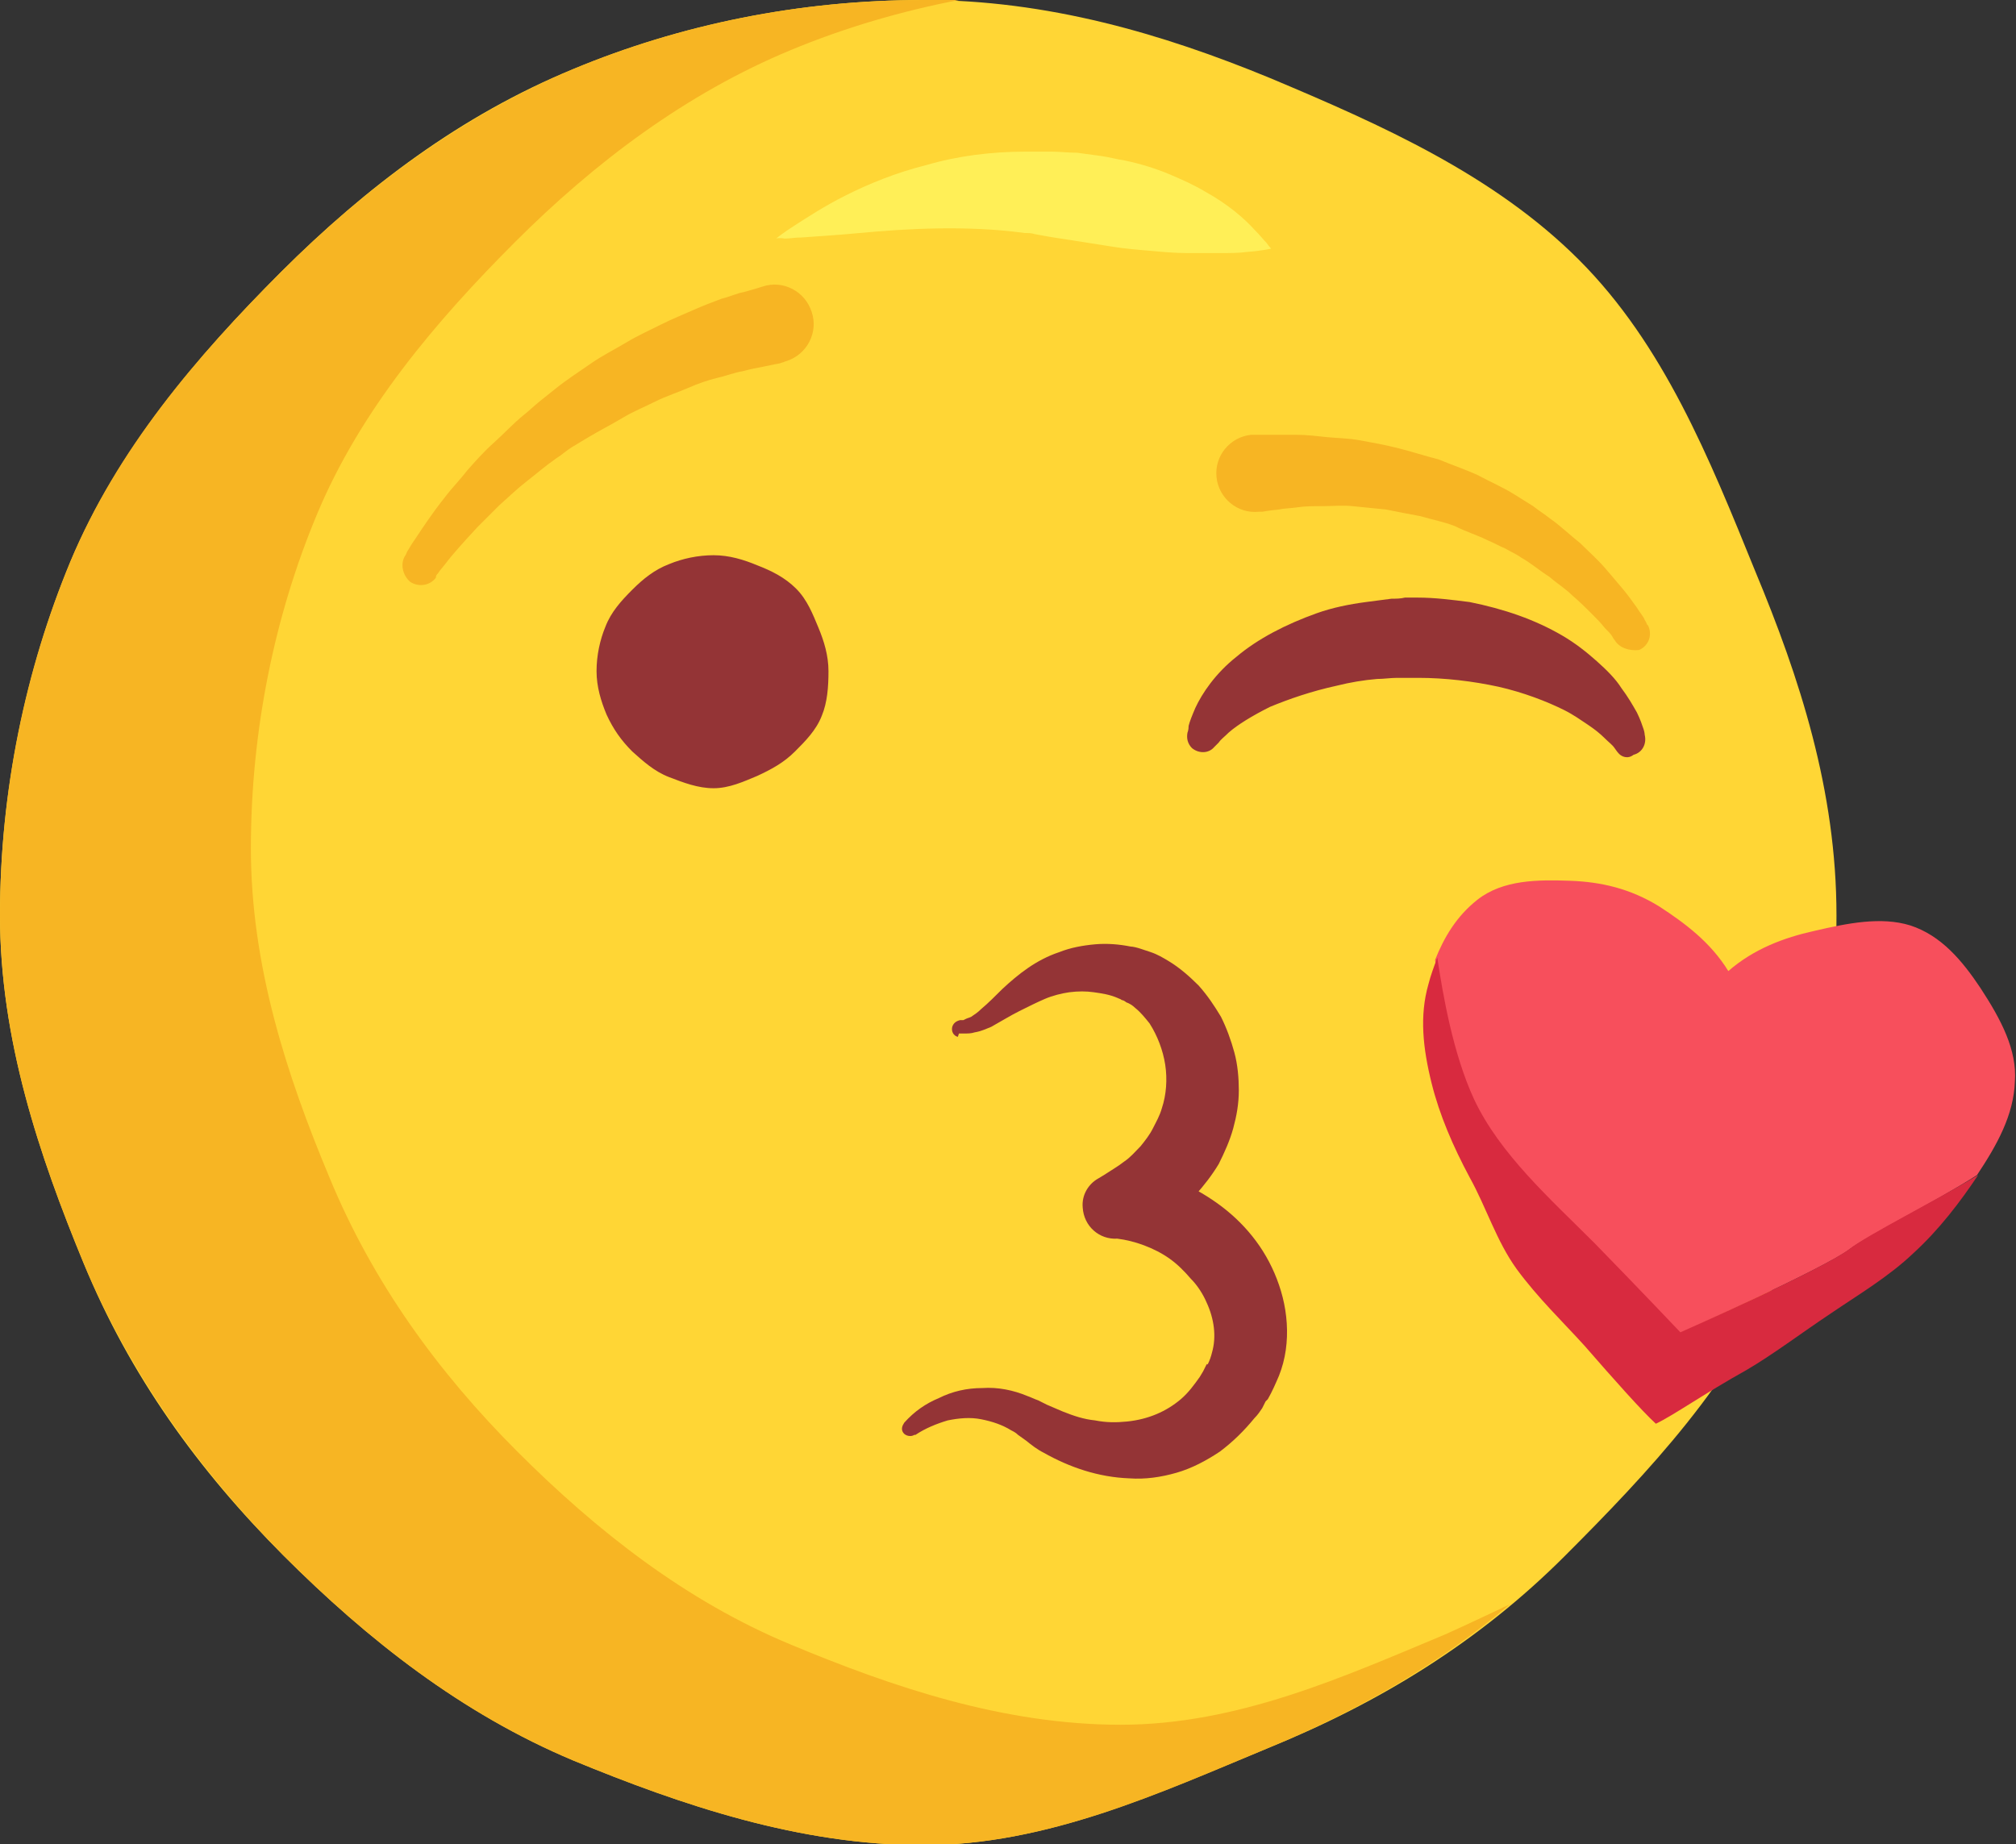 <svg xmlns="http://www.w3.org/2000/svg" viewBox="0 0 180.8 165.4"><rect x="0" y="0" width="180.8" height="165.4" fill="#333333" stroke="none"/><style>.st1{fill:#f7b523}</style><g id="Kiss"><path d="M164.7 82.1c0 11.1-1 22.2-5 31.8-4.2 10-11.8 18.1-19.4 25.7-7.6 7.6-16.5 13.1-26.6 17.2-9.7 4-19.8 8.7-30.9 8.7-11.1 0-21.7-3.6-31.4-7.6-10-4.2-18.4-10.8-26-18.4-7.6-7.6-13.8-16.2-17.9-26.2-4-9.7-7.5-20.1-7.5-31.2 0-11.1 2.3-22 6.3-31.7 4.2-10 11.3-18.4 18.9-26 7.6-7.6 16.2-14.1 26.2-18.2C61 2.2 71.7 0 82.8 0s21.4 3 31.1 7c10 4.2 20.1 8.7 27.7 16.3 7.6 7.6 11.7 17.8 15.8 27.9 4 9.6 7.3 19.7 7.3 30.9z" fill="#ffd635"/><path class="st1" d="M100.5 154.7c-10.5 0-20.5-3.4-29.6-7.2-9.4-3.9-17.4-10.2-24.5-17.3-7.1-7.1-13-15.2-16.9-24.7-3.8-9.1-7-18.9-7-29.4s2.1-20.8 5.9-29.9c3.9-9.4 10.7-17.4 17.8-24.5 7.1-7.1 15.3-13.3 24.7-17.2C75.7 2.5 80.8 1 86 0h-3.2C71.7 0 61 2.2 51.4 6.2c-10 4.2-18.7 10.7-26.2 18.2-7.6 7.6-14.7 15.9-18.9 26C2.3 60 0 70.9 0 82.1c0 11.1 3.5 21.5 7.5 31.2 4.2 10 10.4 18.6 17.9 26.2 7.6 7.6 16 14.2 26 18.4 9.7 4 20.3 7.6 31.4 7.6s21.3-4.7 30.9-8.7c8-3.3 15.3-7.5 21.7-12.9-1.9.9-3.8 1.8-5.8 2.7-9.1 3.8-18.6 8.1-29.1 8.1z"/><path d="M69.6 21.4s.6-.5 1.7-1.2 2.6-1.7 4.6-2.7c2-1 4.4-2 7.2-2.7 2.7-.8 5.8-1.2 8.9-1.2h2.3c.7 0 1.5.1 2.3.1.7.1 1.5.2 2.2.3.7.1 1.4.3 2.1.4 1.4.3 2.7.7 3.9 1.2 1.2.5 2.3 1 3.3 1.6 2 1.1 3.5 2.4 4.4 3.4.5.5.8.9 1.1 1.2.2.3.4.5.4.5s-.8.2-2.2.3c-.7.1-1.5.1-2.4.1h-2.9c-1.1 0-2.2-.1-3.3-.2-1.2-.1-2.4-.2-3.6-.4-.6-.1-1.3-.2-1.9-.3-.6-.1-1.3-.2-1.9-.3-.7-.1-1.3-.2-1.9-.3l-1.1-.2c-.3-.1-.6-.1-.9-.1-5.1-.7-10.6-.4-14.8 0-2.1.2-3.9.3-5.2.4-.6 0-1.1.1-1.5.1-.6-.1-.8 0-.8 0z" fill="#ffef57"/><path class="st1" d="M36.3 49.9s.1-.1.2-.4c.2-.3.4-.7.7-1.1.6-.9 1.5-2.3 2.7-3.8.6-.8 1.3-1.5 2-2.4.7-.8 1.5-1.7 2.4-2.5.9-.8 1.7-1.7 2.7-2.5.5-.4.9-.8 1.4-1.2l1.5-1.2c1-.8 2.1-1.5 3.1-2.2 1-.7 2.2-1.3 3.2-1.9 1-.6 2.1-1.1 3.1-1.6s2-.9 2.9-1.3c.9-.4 1.7-.7 2.5-1 .8-.2 1.4-.5 2-.6 1.1-.3 1.7-.5 1.7-.5 1.8-.6 3.8.4 4.4 2.3.6 1.8-.4 3.8-2.3 4.4-.1 0-.2.1-.3.1l-.3.1s-.6.1-1.5.3c-.5.1-1.1.2-1.8.4-.7.1-1.4.4-2.3.6-.8.2-1.7.5-2.6.9-.9.4-1.9.7-2.9 1.2s-2 .9-3 1.5-2 1.1-3 1.7l-1.5.9c-.5.3-.9.7-1.4 1-1 .7-1.8 1.4-2.7 2.1-.9.7-1.6 1.4-2.4 2.1l-2 2c-1.2 1.3-2.2 2.4-2.8 3.2-.3.4-.6.7-.7.9-.2.2-.2.3-.2.3v.1c-.5.7-1.5.9-2.3.4-.7-.6-.9-1.6-.5-2.3zm108.5 7.5s-.1-.1-.2-.3c-.1-.2-.4-.5-.7-.8-.3-.4-.7-.8-1.2-1.3s-1-1-1.7-1.6c-.6-.6-1.4-1.1-2.1-1.7-.8-.5-1.6-1.2-2.5-1.7-.4-.3-.9-.5-1.4-.8-.5-.2-1-.5-1.5-.7-1-.5-2-.8-3-1.3-1-.4-2.1-.6-3.1-.9-1.1-.2-2.1-.4-3.1-.6l-3-.3c-.9-.1-1.8 0-2.7 0-.8 0-1.6 0-2.2.1-.7.1-1.3.1-1.7.2-1 .1-1.5.2-1.5.2h-.3c-1.9.2-3.6-1.2-3.8-3.1-.2-1.9 1.2-3.6 3.1-3.8h4.1c.8 0 1.7.1 2.6.2 1 .1 2 .1 3.1.3 1.1.2 2.2.4 3.4.7 1.2.3 2.4.7 3.6 1 1.2.5 2.4.9 3.5 1.4 1.1.6 2.3 1.1 3.4 1.8.5.3 1.1.7 1.6 1 .5.4 1 .7 1.5 1.1 1 .7 1.8 1.5 2.7 2.2.8.8 1.5 1.4 2.2 2.2.6.7 1.2 1.4 1.7 2 .5.6.9 1.2 1.2 1.6.3.5.6.8.7 1.1.2.3.2.4.2.4l.1.1c.4.8.1 1.8-.8 2.2-.9.1-1.8-.2-2.2-.9z"/><path d="M145.1 67.5s-.1-.1-.3-.4c-.2-.3-.5-.5-.9-.9s-.9-.8-1.5-1.2c-.6-.4-1.3-.9-2.1-1.3-1.6-.8-3.7-1.6-5.9-2.1-2.3-.5-4.8-.8-7.2-.8h-1.9c-.6 0-1.2.1-1.8.1-1.2.1-2.4.3-3.6.6-2.3.5-4.3 1.2-6 1.9-1.6.8-2.9 1.6-3.7 2.3-.4.4-.7.6-.9.9l-.3.3-.1.1c-.5.6-1.4.6-2 .1-.4-.4-.5-.9-.4-1.4 0 0 .1-.2.1-.6.1-.4.3-.9.6-1.6.6-1.3 1.8-3.1 3.7-4.6 1.9-1.6 4.4-2.9 7.2-3.9 1.4-.5 2.9-.8 4.4-1 .8-.1 1.5-.2 2.3-.3.4 0 .8 0 1.2-.1h1.1c1.6 0 3.1.2 4.7.4 1.5.3 3 .7 4.4 1.2 1.4.5 2.7 1.1 3.9 1.8 1.2.7 2.2 1.5 3.1 2.3.9.8 1.7 1.6 2.2 2.4.6.8 1 1.5 1.4 2.2.3.6.5 1.2.6 1.5.1.3.1.5.1.5.2.8-.2 1.6-1 1.8-.5.4-1.1.2-1.4-.2zm-70.8-7.3c0 1.4-.1 2.8-.6 4-.5 1.3-1.5 2.3-2.4 3.2-1 1-2.1 1.6-3.4 2.2-1.2.5-2.5 1.1-3.9 1.1s-2.7-.5-4-1c-1.3-.5-2.3-1.4-3.3-2.3-1-1-1.7-2-2.3-3.3-.5-1.2-.9-2.5-.9-3.9s.3-2.8.8-4c.5-1.3 1.4-2.3 2.4-3.3s2-1.8 3.3-2.3c1.2-.5 2.6-.8 4-.8s2.7.4 3.9.9c1.3.5 2.5 1.1 3.5 2.1s1.5 2.3 2 3.5c.5 1.2.9 2.5.9 3.9zm11.8 31.3h.3l.2-.1c.2-.1.3-.1.5-.2.3-.2.6-.4.9-.7.6-.5 1.3-1.2 1.9-1.8 1.4-1.3 3-2.6 5.1-3.3 1-.4 2.1-.6 3.2-.7 1.1-.1 2.2 0 3.2.2.2 0 .6.1.9.2l.9.3c.6.2 1.1.5 1.6.8 1 .6 1.9 1.4 2.7 2.2.8.9 1.4 1.8 2 2.8.5 1 .9 2.1 1.2 3.2.3 1.1.4 2.3.4 3.4 0 1.2-.2 2.3-.5 3.4s-.8 2.2-1.3 3.2c-.6 1-1.3 1.9-2.1 2.8-.8.8-1.7 1.5-2.6 2.1-.9.6-1.9 1.1-2.9 1.5l-1.3-5.7c1.5-.1 3 .1 4.4.6 1.4.4 2.7 1.1 3.9 1.9 2.4 1.6 4.4 3.8 5.6 6.6.6 1.4 1 2.9 1.1 4.5.1 1.6-.1 3.2-.7 4.7-.3.7-.6 1.4-1 2.1l-.1.1-.1.1-.1.2-.2.4c-.2.3-.4.6-.7.9-.9 1.1-1.9 2.1-3.1 3-1.2.8-2.5 1.5-3.9 1.9-1.4.4-2.8.6-4.2.5-2.8-.1-5.4-1-7.7-2.3-.6-.3-1.1-.7-1.6-1.1l-.7-.5c-.2-.2-.4-.3-.6-.4-.8-.5-1.7-.8-2.7-1-1-.2-2-.1-3 .1-1 .3-2 .7-2.9 1.3H82c-.3.2-.8.1-1-.2-.2-.3-.1-.6.1-.9.9-1 1.9-1.7 3.1-2.2 1.2-.6 2.5-.9 3.9-.9 1.4-.1 2.8.2 4 .7.3.1.7.3 1 .4l.8.4c.5.2.9.4 1.4.6 1 .4 1.9.7 2.9.8 1 .2 1.9.2 2.9.1 1.9-.2 3.5-.9 4.8-2 .7-.6 1.2-1.3 1.7-2l.3-.5.2-.4.1-.2.1-.1c-.1.1 0 0 0 .1.2-.4.3-.7.4-1.1.4-1.4.2-3-.5-4.5-.3-.7-.8-1.5-1.4-2.1-.6-.7-1.2-1.3-1.9-1.8s-1.5-.9-2.3-1.2c-.8-.3-1.6-.5-2.4-.6-1.6.1-3-1.1-3.1-2.8-.1-1.1.5-2.1 1.4-2.6l.5-.3c.6-.4 1.3-.8 1.8-1.2.6-.4 1-.9 1.5-1.4.4-.5.8-1 1.1-1.6.3-.6.6-1.1.8-1.8.4-1.2.5-2.6.3-3.9-.2-1.3-.7-2.6-1.4-3.7-.4-.5-.8-1-1.3-1.4-.2-.2-.5-.4-.8-.5-.1-.1-.3-.2-.4-.2-.1-.1-.2-.1-.4-.2-.7-.3-1.4-.4-2.1-.5-.7-.1-1.4-.1-2.2 0-.7.1-1.5.3-2.2.6-.7.3-1.5.7-2.3 1.1-.8.4-1.6.9-2.5 1.4-.5.2-.9.4-1.5.5-.3.1-.6.1-.9.1H86l-.1.3c-.4-.1-.6-.5-.5-.9.1-.3.3-.5.7-.6z" fill="#943436"/><path d="M142.9 111.6c4.2 4.2 7.7 8 7.7 8s12.9-5.8 15.2-7.5c1.7-1.3 7.6-4.2 11.5-6.7 1.8-2.7 3.3-5.4 3.4-8.4.2-2.8-1.2-5.5-3.1-8.4-1.6-2.4-3.5-4.7-6.3-5.6-2.6-.8-5.6-.2-8.6.5-2.7.6-5.4 1.6-7.7 3.6-1.6-2.6-3.9-4.3-6.2-5.8-2.6-1.6-5.2-2.2-8-2.3-2.9-.1-6-.1-8.3 1.7-1.9 1.5-3 3.4-3.8 5.4.4 3.3 1.3 8.5 3.3 12.7 2.4 4.8 6.9 8.7 10.9 12.8z" fill="#f74f5c"/><path d="M165.9 112c-2.3 1.8-15.2 7.5-15.2 7.5s-3.6-3.8-7.7-8c-4-4-8.5-8-10.8-12.9-1.9-4.1-2.8-9.4-3.3-12.7-.3.8-.6 1.6-.8 2.4-.8 2.8-.5 5.7.3 8.9.7 2.8 1.9 5.6 3.4 8.4 1.5 2.7 2.4 5.7 4.2 8.2 1.9 2.6 4.2 4.8 6.1 6.9 2.7 3.1 5.1 5.8 6.4 7 1.5-.7 4.5-2.8 8.1-4.8 2.4-1.4 4.9-3.3 7.6-5.1 2.5-1.7 5.2-3.3 7.4-5.4 2.3-2.1 4.2-4.6 5.8-7-4 2.4-9.8 5.3-11.5 6.6z" fill="#d82a3f"/></g></svg>